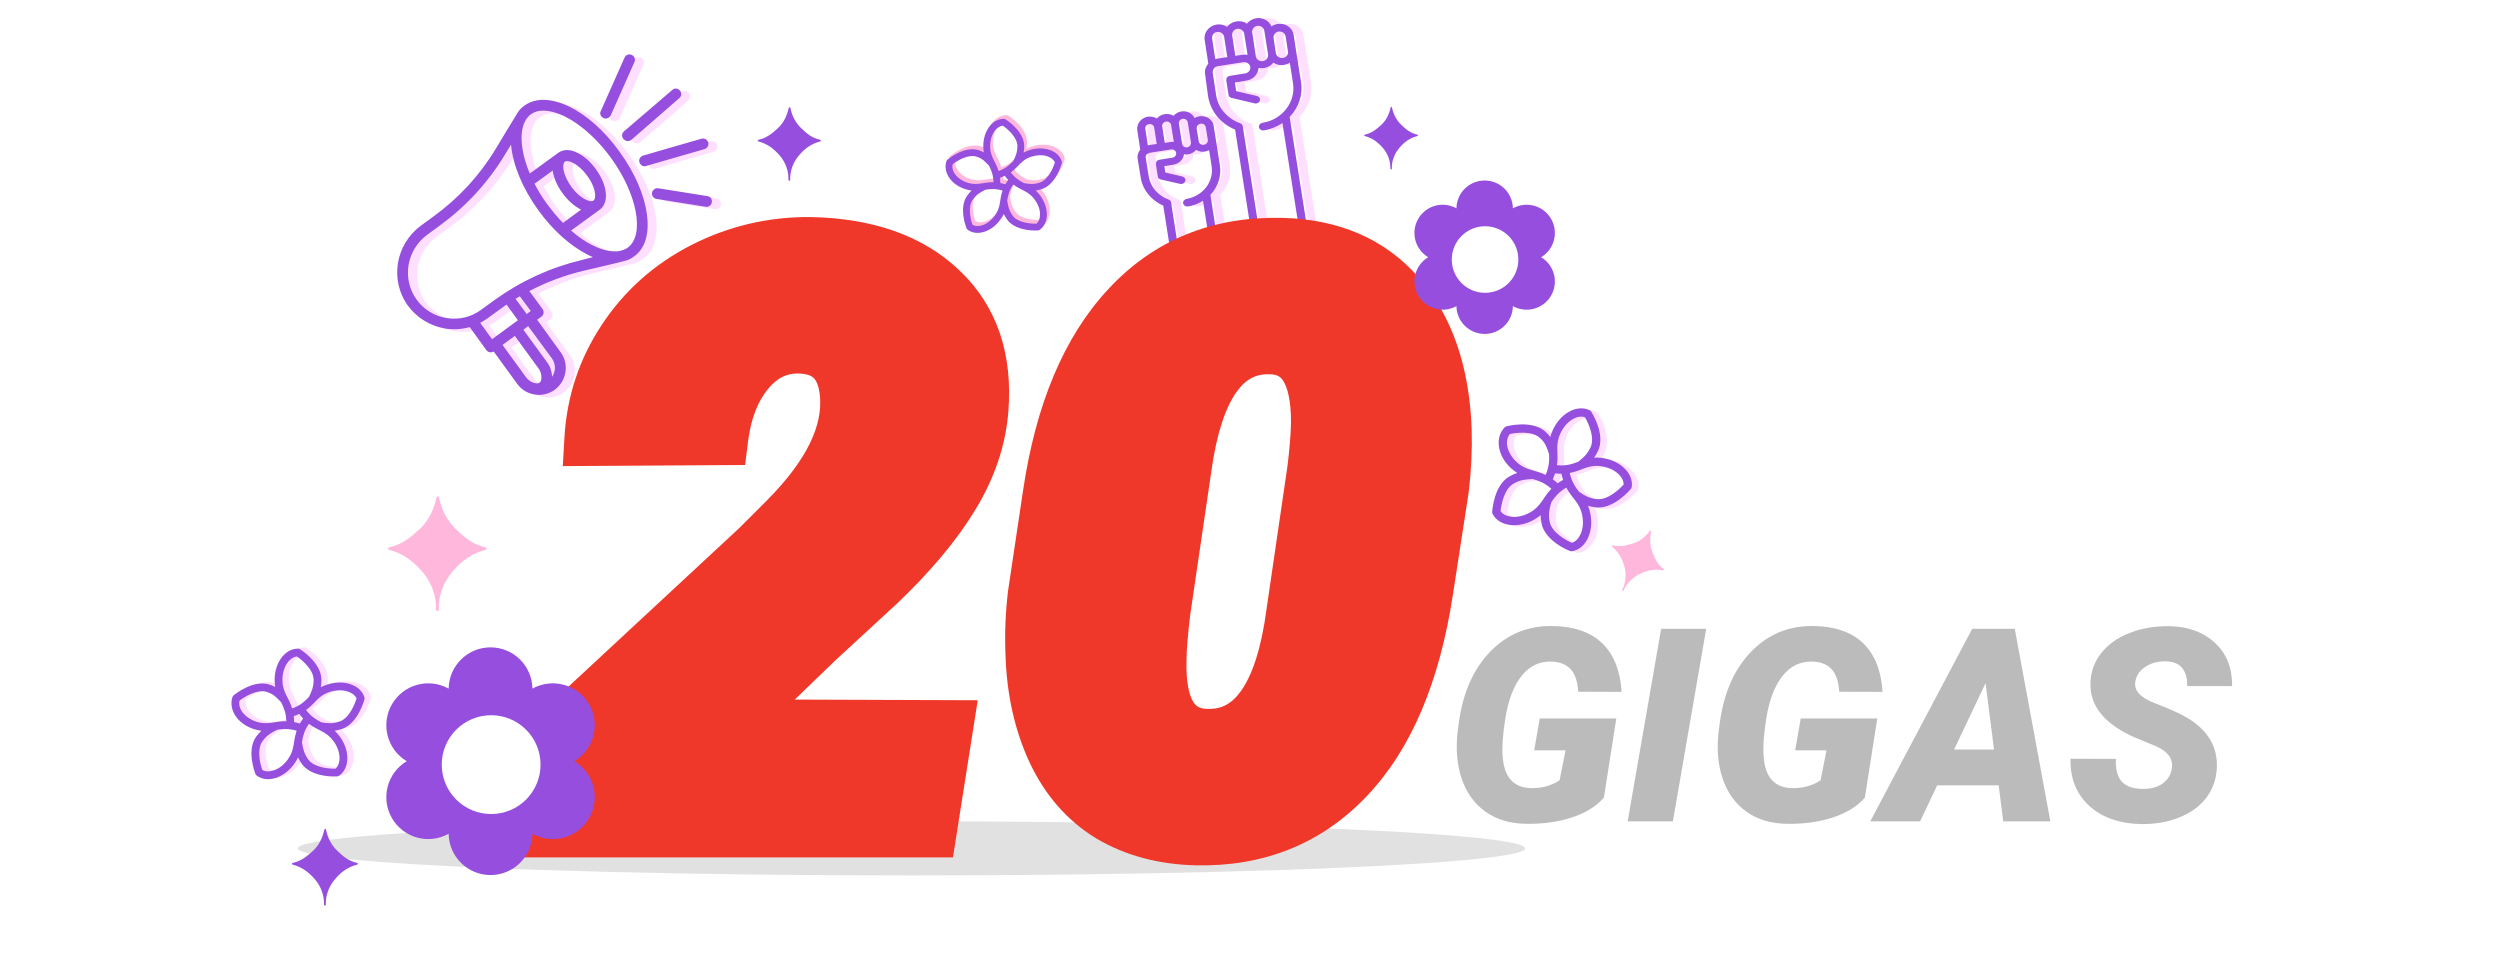 <svg width="277" height="106" viewBox="0 0 277 106" fill="none" xmlns="http://www.w3.org/2000/svg">
<g clip-path="url(#clip0)">
<g clip-path="url(#clip1)">
<path d="M151.218 15.073C152.005 15.28 152.596 15.68 153.217 16.384C153.777 17.032 154.08 17.86 154.05 18.688V18.702V18.716C154.05 18.716 154.05 18.73 154.065 18.73C154.065 18.73 154.065 18.743 154.08 18.743L154.096 18.757C154.096 18.757 154.111 18.757 154.111 18.771H154.126H154.141C154.186 18.771 154.217 18.743 154.217 18.702C154.217 18.702 154.217 18.702 154.217 18.688C154.186 17.874 154.489 17.032 155.05 16.384C155.656 15.666 156.262 15.28 157.049 15.073C157.095 15.059 157.11 15.031 157.11 14.99C157.11 14.949 157.079 14.921 157.049 14.921C156.246 14.742 155.762 14.314 155.247 13.817C154.747 13.334 154.398 12.699 154.232 11.913C154.232 11.913 154.232 11.913 154.232 11.899C154.232 11.885 154.232 11.885 154.217 11.885C154.217 11.885 154.217 11.885 154.217 11.871L154.202 11.857C154.202 11.857 154.202 11.857 154.186 11.857C154.186 11.857 154.171 11.857 154.171 11.844H154.156H154.141C154.141 11.844 154.126 11.844 154.126 11.857C154.126 11.857 154.126 11.857 154.111 11.857L154.096 11.871C154.096 11.871 154.096 11.871 154.096 11.885C154.096 11.885 154.096 11.899 154.08 11.899C154.08 11.899 154.08 11.899 154.08 11.913C153.914 12.699 153.565 13.348 153.066 13.817C152.52 14.314 152.02 14.742 151.218 14.921C151.187 14.921 151.157 14.949 151.157 14.99C151.157 15.031 151.187 15.059 151.218 15.073Z" fill="#954EDE"/>
</g>
<path d="M133.988 12.883C133.801 12.907 133.613 12.977 133.449 13.071C133.192 12.556 132.607 12.251 131.998 12.345C131.647 12.392 131.342 12.579 131.132 12.837C130.851 12.673 130.499 12.579 130.148 12.649C129.797 12.696 129.493 12.883 129.282 13.141C128.978 12.954 128.65 12.883 128.275 12.93C127.526 13.047 127.011 13.726 127.105 14.429C127.315 15.716 127.386 16.325 127.432 16.582C127.198 16.863 127.081 17.238 127.152 17.613L127.479 19.649C127.69 21.031 128.65 22.201 129.984 22.787L131.061 29.646C131.108 29.881 131.319 30.021 131.576 29.998C131.811 29.951 131.998 29.74 131.951 29.506L130.851 22.436C130.827 22.295 130.734 22.155 130.57 22.108C129.399 21.686 128.556 20.703 128.369 19.532L128.041 17.472C128.018 17.308 128.065 17.168 128.205 17.051C128.205 17.051 128.205 17.051 128.229 17.051C128.299 17.004 128.392 16.957 128.463 16.934L130.851 16.559C131.132 16.512 131.366 16.7 131.413 16.934C131.459 17.191 131.272 17.425 130.991 17.472L129.54 17.706C129.423 17.73 129.329 17.776 129.259 17.87C129.188 17.964 129.165 18.081 129.165 18.174L129.376 19.556C129.399 19.72 129.54 19.86 129.703 19.884L131.857 20.375C131.928 20.399 131.974 20.399 132.045 20.375C132.209 20.352 132.372 20.235 132.419 20.071C132.489 19.837 132.349 19.626 132.091 19.556L130.219 19.111L130.101 18.409L131.108 18.245C131.74 18.151 132.209 17.66 132.279 17.098C132.419 17.121 132.583 17.121 132.747 17.098C133.098 17.051 133.403 16.863 133.613 16.606C133.894 16.77 134.245 16.863 134.597 16.793C134.76 16.77 134.924 16.7 135.065 16.629L135.346 18.432C135.603 20.141 134.362 21.733 132.56 22.038C132.326 22.084 132.138 22.295 132.185 22.529C132.232 22.763 132.443 22.904 132.7 22.88C133.332 22.787 133.894 22.553 134.386 22.248L135.439 28.897C135.486 29.131 135.697 29.272 135.954 29.248C136.189 29.202 136.376 28.991 136.329 28.757L135.205 21.593C136.025 20.726 136.446 19.532 136.259 18.315L135.556 13.89C135.439 13.235 134.737 12.766 133.988 12.883ZM128.275 16.114C128.205 15.623 128.088 14.85 127.994 14.288C127.948 14.031 128.135 13.796 128.416 13.75C128.697 13.703 128.931 13.89 128.978 14.124L129.259 15.95L128.322 16.091C128.322 16.114 128.299 16.114 128.275 16.114ZM130.71 15.74L130.148 15.833L129.867 14.007C129.821 13.75 130.008 13.516 130.289 13.469C130.57 13.422 130.804 13.609 130.851 13.843L131.155 15.716C130.991 15.716 130.851 15.716 130.71 15.74ZM132.63 16.325C132.349 16.372 132.115 16.184 132.068 15.95L131.717 13.703C131.67 13.445 131.857 13.211 132.138 13.164C132.419 13.118 132.653 13.305 132.7 13.539L133.051 15.787C133.075 16.044 132.887 16.302 132.63 16.325ZM134.479 16.044C134.199 16.091 133.964 15.904 133.918 15.669L133.683 14.241C133.66 13.984 133.847 13.75 134.128 13.703C134.409 13.656 134.643 13.843 134.69 14.078L134.924 15.506C134.948 15.763 134.76 15.997 134.479 16.044Z" fill="#FFDFFF"/>
<path d="M144.687 5.556L144.43 3.87C144.313 3.074 143.517 2.512 142.65 2.653C142.393 2.699 142.159 2.793 141.971 2.933C141.714 2.301 141.011 1.903 140.286 2.02C139.841 2.091 139.49 2.325 139.256 2.629C138.928 2.395 138.506 2.301 138.085 2.372C137.64 2.442 137.289 2.676 137.055 2.98C136.727 2.746 136.306 2.653 135.884 2.723C135.041 2.863 134.433 3.612 134.573 4.432C134.831 6.047 134.924 6.75 134.971 7.054C134.69 7.382 134.55 7.803 134.62 8.225L134.948 10.659C135.205 12.298 136.329 13.703 137.944 14.358L140.122 28.242C140.169 28.476 140.379 28.616 140.637 28.593C140.871 28.546 141.058 28.335 141.011 28.101L138.787 13.984C138.764 13.843 138.67 13.703 138.506 13.656C137.078 13.141 136.048 11.947 135.837 10.519L135.463 8.084C135.439 7.873 135.51 7.663 135.674 7.499C135.674 7.499 135.697 7.499 135.697 7.475C135.791 7.405 135.908 7.358 136.025 7.335L138.858 6.89C139.232 6.843 139.56 7.077 139.63 7.405C139.677 7.756 139.419 8.084 139.068 8.131L137.336 8.412C137.219 8.435 137.125 8.482 137.055 8.576C136.985 8.669 136.961 8.786 136.961 8.88L137.219 10.519C137.242 10.683 137.383 10.823 137.546 10.847L140.122 11.455C140.192 11.479 140.239 11.479 140.309 11.455C140.473 11.432 140.637 11.315 140.684 11.151C140.754 10.917 140.613 10.706 140.356 10.636L138.062 10.098L137.921 9.138L139.209 8.927C139.958 8.81 140.496 8.225 140.543 7.522C140.731 7.569 140.941 7.569 141.152 7.546C141.597 7.475 141.948 7.241 142.182 6.937C142.51 7.171 142.931 7.265 143.353 7.194C143.587 7.148 143.821 7.077 144.008 6.937L144.359 9.231C144.687 11.291 143.165 13.281 140.965 13.609C140.731 13.656 140.543 13.867 140.59 14.101C140.637 14.335 140.848 14.476 141.105 14.452C141.878 14.335 142.58 14.031 143.189 13.633L145.343 27.352C145.389 27.586 145.6 27.727 145.858 27.703C146.092 27.656 146.279 27.446 146.232 27.212L143.985 12.954C144.968 11.947 145.483 10.542 145.249 9.091L144.687 5.556ZM135.744 6.539C135.65 5.954 135.51 4.994 135.393 4.268C135.346 3.917 135.58 3.589 135.954 3.542C136.329 3.495 136.657 3.729 136.727 4.057L137.078 6.328L135.884 6.515C135.837 6.515 135.791 6.539 135.744 6.539ZM138.741 6.071L137.968 6.188L137.617 3.917C137.57 3.566 137.827 3.238 138.179 3.191C138.553 3.144 138.881 3.378 138.951 3.706L139.326 6.071C139.139 6.047 138.928 6.047 138.741 6.071ZM141.011 6.773C140.637 6.82 140.309 6.586 140.239 6.258L139.841 3.589C139.794 3.238 140.052 2.91 140.403 2.863C140.777 2.816 141.105 3.051 141.175 3.378L141.597 6.047C141.644 6.398 141.386 6.726 141.011 6.773ZM143.236 6.422C142.861 6.469 142.533 6.235 142.463 5.907L142.205 4.221C142.159 3.87 142.416 3.542 142.767 3.495C143.142 3.449 143.47 3.683 143.54 4.01L143.797 5.696C143.868 6.047 143.61 6.375 143.236 6.422Z" fill="#FFDFFF"/>
<path d="M132.894 12.883C132.707 12.907 132.519 12.977 132.356 13.071C132.098 12.556 131.513 12.251 130.904 12.345C130.553 12.392 130.249 12.579 130.038 12.837C129.757 12.673 129.406 12.579 129.055 12.649C128.703 12.696 128.399 12.883 128.188 13.141C127.884 12.954 127.556 12.883 127.182 12.93C126.432 13.047 125.917 13.726 126.011 14.429C126.222 15.716 126.292 16.325 126.339 16.582C126.105 16.863 125.988 17.238 126.058 17.613L126.386 19.649C126.596 21.031 127.556 22.201 128.891 22.787L129.968 29.646C130.014 29.881 130.225 30.021 130.483 29.998C130.717 29.951 130.904 29.74 130.857 29.506L129.757 22.436C129.733 22.295 129.64 22.155 129.476 22.108C128.305 21.686 127.463 20.703 127.275 19.532L126.947 17.472C126.924 17.308 126.971 17.168 127.111 17.051C127.111 17.051 127.111 17.051 127.135 17.051C127.205 17.004 127.299 16.957 127.369 16.934L129.757 16.559C130.038 16.512 130.272 16.7 130.319 16.934C130.366 17.191 130.178 17.425 129.897 17.472L128.446 17.706C128.329 17.73 128.235 17.776 128.165 17.87C128.095 17.964 128.071 18.081 128.071 18.174L128.282 19.556C128.305 19.72 128.446 19.86 128.61 19.884L130.764 20.375C130.834 20.399 130.881 20.399 130.951 20.375C131.115 20.352 131.279 20.235 131.325 20.071C131.396 19.837 131.255 19.626 130.998 19.556L129.125 19.111L129.008 18.409L130.014 18.245C130.647 18.151 131.115 17.66 131.185 17.098C131.325 17.121 131.489 17.121 131.653 17.098C132.004 17.051 132.309 16.863 132.519 16.606C132.8 16.77 133.152 16.863 133.503 16.793C133.667 16.77 133.831 16.7 133.971 16.629L134.252 18.432C134.51 20.141 133.269 21.733 131.466 22.038C131.232 22.084 131.045 22.295 131.091 22.529C131.138 22.763 131.349 22.904 131.606 22.88C132.239 22.787 132.8 22.553 133.292 22.248L134.346 28.897C134.392 29.131 134.603 29.272 134.861 29.248C135.095 29.202 135.282 28.991 135.235 28.757L134.112 21.593C134.931 20.726 135.352 19.532 135.165 18.315L134.463 13.89C134.346 13.235 133.643 12.766 132.894 12.883ZM127.182 16.114C127.111 15.623 126.994 14.85 126.901 14.288C126.854 14.031 127.041 13.796 127.322 13.75C127.603 13.703 127.837 13.89 127.884 14.124L128.165 15.95L127.228 16.091C127.228 16.114 127.205 16.114 127.182 16.114ZM129.616 15.74L129.055 15.833L128.774 14.007C128.727 13.75 128.914 13.516 129.195 13.469C129.476 13.422 129.71 13.609 129.757 13.843L130.061 15.716C129.897 15.716 129.757 15.716 129.616 15.74ZM131.536 16.325C131.255 16.372 131.021 16.184 130.974 15.95L130.623 13.703C130.576 13.445 130.764 13.211 131.045 13.164C131.325 13.118 131.56 13.305 131.606 13.539L131.958 15.787C131.981 16.044 131.794 16.302 131.536 16.325ZM133.386 16.044C133.105 16.091 132.871 15.904 132.824 15.669L132.59 14.241C132.566 13.984 132.754 13.75 133.035 13.703C133.316 13.656 133.55 13.843 133.596 14.078L133.831 15.506C133.854 15.763 133.667 15.997 133.386 16.044Z" fill="#954EDE"/>
<path d="M143.593 5.556L143.336 3.87C143.219 3.074 142.423 2.512 141.557 2.653C141.299 2.699 141.065 2.793 140.878 2.933C140.62 2.301 139.918 1.903 139.192 2.02C138.747 2.091 138.396 2.325 138.162 2.629C137.834 2.395 137.413 2.301 136.991 2.372C136.546 2.442 136.195 2.676 135.961 2.98C135.633 2.746 135.212 2.653 134.79 2.723C133.948 2.863 133.339 3.612 133.479 4.432C133.737 6.047 133.831 6.75 133.877 7.054C133.596 7.382 133.456 7.803 133.526 8.225L133.854 10.659C134.112 12.298 135.235 13.703 136.851 14.358L139.028 28.242C139.075 28.476 139.286 28.616 139.543 28.593C139.777 28.546 139.965 28.335 139.918 28.101L137.694 13.984C137.67 13.843 137.577 13.703 137.413 13.656C135.985 13.141 134.954 11.947 134.744 10.519L134.369 8.084C134.346 7.873 134.416 7.663 134.58 7.499C134.58 7.499 134.603 7.499 134.603 7.475C134.697 7.405 134.814 7.358 134.931 7.335L137.764 6.89C138.138 6.843 138.466 7.077 138.536 7.405C138.583 7.756 138.326 8.084 137.975 8.131L136.242 8.412C136.125 8.435 136.031 8.482 135.961 8.576C135.891 8.669 135.867 8.786 135.867 8.88L136.125 10.519C136.148 10.683 136.289 10.823 136.453 10.847L139.028 11.455C139.098 11.479 139.145 11.479 139.215 11.455C139.379 11.432 139.543 11.315 139.59 11.151C139.66 10.917 139.52 10.706 139.262 10.636L136.968 10.098L136.827 9.138L138.115 8.927C138.864 8.81 139.403 8.225 139.449 7.522C139.637 7.569 139.847 7.569 140.058 7.546C140.503 7.475 140.854 7.241 141.088 6.937C141.416 7.171 141.837 7.265 142.259 7.194C142.493 7.148 142.727 7.077 142.914 6.937L143.266 9.231C143.593 11.291 142.072 13.281 139.871 13.609C139.637 13.656 139.449 13.867 139.496 14.101C139.543 14.335 139.754 14.476 140.011 14.452C140.784 14.335 141.486 14.031 142.095 13.633L144.249 27.352C144.296 27.586 144.506 27.727 144.764 27.703C144.998 27.656 145.185 27.446 145.139 27.212L142.891 12.954C143.874 11.947 144.389 10.542 144.155 9.091L143.593 5.556ZM134.65 6.539C134.556 5.954 134.416 4.994 134.299 4.268C134.252 3.917 134.486 3.589 134.861 3.542C135.235 3.495 135.563 3.729 135.633 4.057L135.985 6.328L134.79 6.515C134.744 6.515 134.697 6.539 134.65 6.539ZM137.647 6.071L136.874 6.188L136.523 3.917C136.476 3.566 136.734 3.238 137.085 3.191C137.459 3.144 137.787 3.378 137.857 3.706L138.232 6.071C138.045 6.047 137.834 6.047 137.647 6.071ZM139.918 6.773C139.543 6.82 139.215 6.586 139.145 6.258L138.747 3.589C138.7 3.238 138.958 2.91 139.309 2.863C139.684 2.816 140.011 3.051 140.082 3.378L140.503 6.047C140.55 6.398 140.292 6.726 139.918 6.773ZM142.142 6.422C141.767 6.469 141.439 6.235 141.369 5.907L141.112 4.221C141.065 3.87 141.322 3.542 141.674 3.495C142.048 3.449 142.376 3.683 142.446 4.01L142.704 5.696C142.774 6.047 142.516 6.375 142.142 6.422Z" fill="#954EDE"/>
<g filter="url(#filter0_f)">
<ellipse cx="101" cy="94" rx="68" ry="3" fill="#C4C4C4" fill-opacity="0.5"/>
</g>
<path d="M177.71 88.378C176.909 89.315 175.742 90.043 174.209 90.561C172.676 91.068 170.977 91.308 169.111 91.278C167.324 91.259 165.815 90.81 164.585 89.931C163.354 89.052 162.476 87.826 161.948 86.254C161.421 84.682 161.279 82.909 161.523 80.936L161.641 80.058C162.09 76.747 163.252 74.125 165.127 72.191C167.012 70.258 169.316 69.315 172.041 69.364C174.424 69.403 176.255 70.043 177.534 71.283C178.813 72.523 179.526 74.315 179.673 76.659L174.868 76.644C174.8 75.502 174.517 74.667 174.019 74.14C173.53 73.612 172.832 73.334 171.924 73.305C170.576 73.256 169.463 73.788 168.584 74.901C167.705 76.005 167.104 77.587 166.782 79.647C166.509 81.405 166.411 82.772 166.489 83.749C166.636 86.103 167.695 87.294 169.668 87.323C170.859 87.343 171.904 87.055 172.803 86.459L173.462 83.134H169.99L170.605 79.603H179.087L177.71 88.378ZM185.356 91H180.347L184.053 69.672H189.048L185.356 91ZM206.626 88.378C205.825 89.315 204.658 90.043 203.125 90.561C201.592 91.068 199.893 91.308 198.027 91.278C196.24 91.259 194.731 90.81 193.501 89.931C192.271 89.052 191.392 87.826 190.864 86.254C190.337 84.682 190.195 82.909 190.439 80.936L190.557 80.058C191.006 76.747 192.168 74.125 194.043 72.191C195.928 70.258 198.232 69.315 200.957 69.364C203.34 69.403 205.171 70.043 206.45 71.283C207.729 72.523 208.442 74.315 208.589 76.659L203.784 76.644C203.716 75.502 203.433 74.667 202.935 74.14C202.446 73.612 201.748 73.334 200.84 73.305C199.492 73.256 198.379 73.788 197.5 74.901C196.621 76.005 196.021 77.587 195.698 79.647C195.425 81.405 195.327 82.772 195.405 83.749C195.552 86.103 196.611 87.294 198.584 87.323C199.775 87.343 200.82 87.055 201.719 86.459L202.378 83.134H198.906L199.521 79.603H208.003L206.626 88.378ZM221.45 87.016H214.639L212.749 91H207.227L218.521 69.672H223.237L227.178 91H221.963L221.45 87.016ZM216.514 83.046H220.938L220 75.692L216.514 83.046ZM240.625 85.228C240.84 84.125 240.244 83.27 238.838 82.665L236.436 81.669C233.066 80.155 231.465 78.095 231.631 75.487C231.699 74.296 232.109 73.236 232.861 72.309C233.613 71.371 234.653 70.644 235.981 70.126C237.31 69.608 238.76 69.359 240.332 69.379C242.441 69.418 244.136 70.033 245.415 71.225C246.704 72.416 247.339 74.013 247.319 76.015H242.339C242.368 75.194 242.192 74.54 241.812 74.052C241.44 73.554 240.825 73.295 239.966 73.275C239.126 73.256 238.384 73.451 237.739 73.861C237.095 74.272 236.714 74.823 236.597 75.517C236.411 76.493 237.134 77.294 238.765 77.919C240.405 78.544 241.597 79.081 242.339 79.53C244.673 80.927 245.767 82.811 245.62 85.185C245.542 86.415 245.146 87.494 244.434 88.422C243.721 89.35 242.729 90.067 241.46 90.575C240.2 91.083 238.784 91.327 237.212 91.308C236.06 91.288 234.99 91.107 234.004 90.766C233.018 90.424 232.173 89.926 231.47 89.272C230.044 87.953 229.36 86.22 229.419 84.071L234.443 84.086C234.385 85.18 234.595 86.01 235.073 86.576C235.552 87.133 236.357 87.411 237.49 87.411C238.33 87.411 239.028 87.221 239.585 86.84C240.151 86.449 240.498 85.912 240.625 85.228Z" fill="#BBBBBB"/>
<path d="M103.022 92H59.648L61.23 81.805L83.994 60.667L87.114 57.547C92.007 52.625 94.248 47.981 93.838 43.616C93.516 40.218 91.758 38.475 88.564 38.387C86.309 38.328 84.39 39.251 82.808 41.155C81.255 43.03 80.288 45.491 79.907 48.538L65.537 48.626C65.772 44.612 66.987 40.95 69.185 37.64C71.382 34.3 74.311 31.692 77.974 29.817C81.665 27.942 85.591 27.02 89.751 27.049C95.991 27.166 100.825 28.865 104.253 32.147C107.681 35.398 109.175 39.808 108.735 45.374C108.472 48.655 107.388 51.849 105.483 54.954C103.608 58.06 100.869 61.326 97.266 64.754L90.586 70.906L80.654 80.486L104.824 80.574L103.022 92ZM132.554 92.879C128.921 92.791 125.742 91.941 123.018 90.33C120.322 88.689 118.242 86.302 116.777 83.167C115.312 80.003 114.521 76.414 114.404 72.4C114.316 70.232 114.404 68.05 114.668 65.853L116.338 54.69C117.686 45.696 120.571 38.826 124.995 34.08C129.419 29.305 135.059 26.99 141.914 27.137C147.48 27.254 151.831 29.129 154.966 32.762C158.13 36.395 159.829 41.346 160.063 47.615C160.122 49.783 160.02 51.966 159.756 54.163L157.998 65.545C156.592 74.656 153.677 81.526 149.253 86.155C144.858 90.784 139.292 93.025 132.554 92.879ZM145.605 52.185C145.869 50.135 146.016 48.333 146.045 46.78C146.045 41.419 144.346 38.65 140.947 38.475C135.732 38.211 132.495 42.679 131.235 51.878L128.906 67.698C128.613 70.13 128.467 71.932 128.467 73.103C128.32 78.523 130.005 81.336 133.521 81.541C138.823 81.805 142.09 77.22 143.32 67.786L145.605 52.185Z" fill="#EF3829"/>
<path d="M103.022 92V95H105.586L105.986 92.467L103.022 92ZM59.648 92L56.684 91.54L56.147 95H59.648V92ZM61.23 81.805L59.189 79.606L58.426 80.315L58.266 81.345L61.23 81.805ZM83.994 60.667L86.035 62.865L86.076 62.828L86.115 62.788L83.994 60.667ZM87.114 57.547L89.236 59.668L89.242 59.662L87.114 57.547ZM93.838 43.616L96.825 43.336L96.825 43.333L93.838 43.616ZM88.564 38.387L88.647 35.388L88.642 35.388L88.564 38.387ZM82.808 41.155L80.5 39.238L80.497 39.242L82.808 41.155ZM79.907 48.538L79.926 51.538L82.558 51.522L82.884 48.91L79.907 48.538ZM65.537 48.626L62.542 48.451L62.356 51.645L65.555 51.626L65.537 48.626ZM69.185 37.64L71.684 39.299L71.691 39.288L69.185 37.64ZM77.974 29.817L76.615 27.143L76.606 27.147L77.974 29.817ZM89.751 27.049L89.807 24.049L89.79 24.049L89.772 24.049L89.751 27.049ZM104.253 32.147L102.178 34.314L102.188 34.323L104.253 32.147ZM108.735 45.374L111.726 45.614L111.726 45.61L108.735 45.374ZM105.483 54.954L102.926 53.386L102.921 53.395L102.915 53.404L105.483 54.954ZM97.266 64.754L99.298 66.96L99.316 66.944L99.333 66.928L97.266 64.754ZM90.586 70.906L88.553 68.7L88.528 68.723L88.503 68.747L90.586 70.906ZM80.654 80.486L78.572 78.327L73.251 83.459L80.643 83.486L80.654 80.486ZM104.824 80.574L107.788 81.041L108.332 77.587L104.835 77.574L104.824 80.574ZM103.022 89H59.648V95H103.022V89ZM62.613 92.46L64.195 82.265L58.266 81.345L56.684 91.54L62.613 92.46ZM63.272 84.003L86.035 62.865L81.953 58.469L59.189 79.606L63.272 84.003ZM86.115 62.788L89.236 59.668L84.993 55.426L81.873 58.546L86.115 62.788ZM89.242 59.662C94.398 54.475 97.357 48.998 96.825 43.336L90.851 43.897C91.139 46.965 89.616 50.775 84.987 55.432L89.242 59.662ZM96.825 43.333C96.622 41.198 95.928 39.155 94.39 37.63C92.826 36.079 90.777 35.447 88.647 35.388L88.482 41.386C89.545 41.415 89.972 41.698 90.165 41.89C90.386 42.109 90.731 42.636 90.851 43.899L96.825 43.333ZM88.642 35.388C85.37 35.303 82.604 36.705 80.5 39.238L85.115 43.072C86.175 41.797 87.247 41.353 88.487 41.386L88.642 35.388ZM80.497 39.242C78.496 41.658 77.364 44.7 76.93 48.166L82.884 48.91C83.213 46.283 84.014 44.402 85.118 43.069L80.497 39.242ZM79.889 45.538L65.519 45.626L65.555 51.626L79.926 51.538L79.889 45.538ZM68.532 48.801C68.736 45.31 69.784 42.161 71.684 39.299L66.685 35.981C64.191 39.739 62.807 43.914 62.542 48.451L68.532 48.801ZM71.691 39.288C73.594 36.395 76.126 34.134 79.341 32.488L76.606 27.147C72.497 29.251 69.169 32.205 66.678 35.991L71.691 39.288ZM79.332 32.492C82.594 30.835 86.047 30.023 89.73 30.049L89.772 24.049C85.135 24.016 80.736 25.049 76.615 27.143L79.332 32.492ZM89.695 30.048C95.425 30.156 99.449 31.7 102.178 34.314L106.327 29.979C102.202 26.03 96.557 24.176 89.807 24.049L89.695 30.048ZM102.188 34.323C104.837 36.836 106.127 40.291 105.745 45.138L111.726 45.61C112.222 39.324 110.525 33.961 106.318 29.97L102.188 34.323ZM105.745 45.134C105.523 47.896 104.61 50.639 102.926 53.386L108.041 56.522C110.165 53.058 111.42 49.414 111.726 45.614L105.745 45.134ZM102.915 53.404C101.219 56.213 98.674 59.274 95.198 62.58L99.333 66.928C103.064 63.379 105.998 59.906 108.052 56.505L102.915 53.404ZM95.233 62.547L88.553 68.7L92.618 73.113L99.298 66.96L95.233 62.547ZM88.503 68.747L78.572 78.327L82.737 82.645L92.669 73.065L88.503 68.747ZM80.643 83.486L104.813 83.574L104.835 77.574L80.665 77.486L80.643 83.486ZM101.861 80.107L100.059 91.533L105.986 92.467L107.788 81.041L101.861 80.107ZM132.554 92.879L132.481 95.878L132.489 95.878L132.554 92.879ZM123.018 90.33L121.458 92.893L121.474 92.903L121.49 92.912L123.018 90.33ZM116.777 83.167L114.055 84.427L114.059 84.437L116.777 83.167ZM114.404 72.4L117.403 72.313L117.403 72.296L117.402 72.279L114.404 72.4ZM114.668 65.853L111.701 65.409L111.695 65.452L111.689 65.495L114.668 65.853ZM116.338 54.69L113.371 54.246L113.371 54.247L116.338 54.69ZM124.995 34.08L127.19 36.126L127.196 36.119L124.995 34.08ZM141.914 27.137L141.85 30.136L141.851 30.136L141.914 27.137ZM154.966 32.762L152.695 34.722L152.704 34.732L154.966 32.762ZM160.063 47.615L163.062 47.534L163.062 47.519L163.061 47.503L160.063 47.615ZM159.756 54.163L162.721 54.621L162.728 54.571L162.734 54.52L159.756 54.163ZM157.998 65.545L155.033 65.087L155.033 65.087L157.998 65.545ZM149.253 86.155L147.084 84.082L147.077 84.09L149.253 86.155ZM145.605 52.185L148.574 52.62L148.578 52.594L148.581 52.568L145.605 52.185ZM146.045 46.78L149.044 46.837L149.045 46.809V46.78H146.045ZM140.947 38.475L141.102 35.479L141.099 35.478L140.947 38.475ZM131.235 51.878L134.203 52.315L134.206 52.3L134.208 52.285L131.235 51.878ZM128.906 67.698L125.938 67.261L125.933 67.3L125.928 67.339L128.906 67.698ZM128.467 73.103L131.466 73.185L131.467 73.144V73.103H128.467ZM133.521 81.541L133.346 84.536L133.359 84.537L133.372 84.537L133.521 81.541ZM143.32 67.786L140.352 67.351L140.349 67.375L140.346 67.398L143.32 67.786ZM132.626 89.88C129.429 89.802 126.766 89.062 124.545 87.748L121.49 92.912C124.718 94.821 128.413 95.78 132.481 95.878L132.626 89.88ZM124.577 87.767C122.436 86.464 120.735 84.55 119.495 81.897L114.059 84.437C115.749 88.053 118.209 90.915 121.458 92.893L124.577 87.767ZM119.5 81.907C118.229 79.162 117.51 75.982 117.403 72.313L111.406 72.488C111.533 76.846 112.396 80.843 114.055 84.427L119.5 81.907ZM117.402 72.279C117.321 70.274 117.402 68.251 117.647 66.21L111.689 65.495C111.407 67.848 111.312 70.191 111.407 72.522L117.402 72.279ZM117.635 66.296L119.305 55.134L113.371 54.247L111.701 65.409L117.635 66.296ZM119.305 55.135C120.597 46.508 123.315 40.283 127.19 36.126L122.801 32.035C117.828 37.37 114.774 44.885 113.371 54.246L119.305 55.135ZM127.196 36.119C131.002 32.01 135.8 30.007 141.85 30.136L141.978 24.137C134.317 23.974 127.835 26.6 122.794 32.041L127.196 36.119ZM141.851 30.136C146.717 30.238 150.206 31.838 152.695 34.722L157.237 30.802C153.456 26.42 148.244 24.269 141.977 24.137L141.851 30.136ZM152.704 34.732C155.297 37.709 156.849 41.934 157.066 47.727L163.061 47.503C162.809 40.758 160.963 35.08 157.228 30.791L152.704 34.732ZM157.065 47.696C157.119 49.715 157.024 51.751 156.777 53.806L162.734 54.52C163.015 52.181 163.125 49.852 163.062 47.534L157.065 47.696ZM156.791 53.705L155.033 65.087L160.963 66.003L162.721 54.621L156.791 53.705ZM155.033 65.087C153.681 73.847 150.934 80.054 147.084 84.082L151.422 88.228C156.419 82.999 159.502 75.465 160.963 66.002L155.033 65.087ZM147.077 84.09C143.301 88.068 138.565 90.009 132.619 89.88L132.489 95.878C140.019 96.042 146.416 93.501 151.429 88.221L147.077 84.09ZM148.581 52.568C148.854 50.442 149.012 48.528 149.044 46.837L143.045 46.724C143.019 48.139 142.884 49.827 142.63 51.803L148.581 52.568ZM149.045 46.78C149.045 43.868 148.599 41.185 147.327 39.114C145.932 36.841 143.732 35.615 141.102 35.479L140.792 41.471C141.561 41.51 141.909 41.757 142.214 42.252C142.642 42.949 143.045 44.331 143.045 46.78H149.045ZM141.099 35.478C137.41 35.292 134.353 36.867 132.179 39.867C130.136 42.686 128.92 46.675 128.263 51.471L134.208 52.285C134.811 47.881 135.843 45.037 137.037 43.388C138.101 41.92 139.269 41.394 140.796 41.471L141.099 35.478ZM128.267 51.441L125.938 67.261L131.874 68.135L134.203 52.315L128.267 51.441ZM125.928 67.339C125.632 69.791 125.467 71.742 125.467 73.103H131.467C131.467 72.121 131.594 70.469 131.885 68.057L125.928 67.339ZM125.468 73.022C125.388 75.968 125.777 78.699 127.047 80.819C128.442 83.149 130.684 84.381 133.346 84.536L133.695 78.546C132.841 78.496 132.483 78.219 132.194 77.736C131.779 77.044 131.399 75.659 131.466 73.185L125.468 73.022ZM133.372 84.537C137.116 84.724 140.207 83.106 142.391 80.041C144.443 77.161 145.655 73.084 146.295 68.174L140.346 67.398C139.755 71.922 138.719 74.854 137.504 76.559C136.421 78.079 135.227 78.622 133.669 78.545L133.372 84.537ZM146.289 68.221L148.574 52.62L142.637 51.751L140.352 67.351L146.289 68.221Z" fill="#EF3829"/>
<g clip-path="url(#clip2)">
<path d="M59.096 11.997C58.833 12.181 58.596 12.418 58.412 12.681C58.28 12.865 55.94 16.757 55.94 16.757C54.151 19.729 51.811 22.254 49.023 24.279L47.656 25.278C44.815 27.356 44.158 31.327 46.183 34.141C47.182 35.508 48.655 36.403 50.312 36.692C51.232 36.85 52.179 36.771 53.047 36.534L54.888 39.085C54.993 39.217 55.124 39.295 55.282 39.322C55.414 39.348 55.572 39.322 55.703 39.243L58.307 42.819C58.78 43.477 59.49 43.898 60.253 44.003C61.015 44.134 61.804 43.95 62.462 43.477C63.777 42.504 64.092 40.637 63.119 39.322L60.516 35.719L60.989 35.377C61.121 35.272 61.2 35.14 61.226 34.982C61.252 34.825 61.2 34.667 61.121 34.535L59.648 32.537C61.568 31.537 63.593 30.775 65.723 30.275C65.723 30.275 70.167 29.249 70.509 29.118C70.877 28.986 71.219 28.723 71.219 28.723C73.797 26.988 73.06 21.78 69.641 17.099C66.275 12.366 61.62 10.156 59.096 11.997ZM54.204 36.061C54.493 35.903 54.756 35.745 55.019 35.561L56.466 34.509C56.676 34.351 56.913 34.194 57.123 34.036L58.386 35.771L55.519 37.849L54.204 36.061ZM59.28 42.083L56.676 38.506L58.044 37.507L60.647 41.084C60.937 41.478 61.042 41.925 60.963 42.399C60.91 42.635 60.674 42.819 60.437 42.767C59.99 42.714 59.569 42.477 59.28 42.083ZM62.146 39.979C62.593 40.584 62.593 41.399 62.173 42.004C62.146 41.426 61.962 40.847 61.594 40.374L58.99 36.797L59.516 36.403L62.146 39.979ZM59.806 34.746L59.359 35.088L58.123 33.404C58.28 33.299 58.438 33.22 58.596 33.115L59.806 34.746ZM65.486 29.065C61.962 29.907 58.701 31.406 55.756 33.536L54.309 34.588C53.205 35.403 51.864 35.719 50.496 35.508C49.155 35.298 47.945 34.562 47.156 33.457C45.526 31.169 46.051 27.934 48.366 26.251L49.733 25.252C52.652 23.122 55.098 20.465 56.965 17.362L57.623 16.284C57.807 18.467 58.859 21.097 60.674 23.595C62.252 25.778 64.198 27.514 66.117 28.487C66.302 28.592 66.512 28.671 66.696 28.75L65.486 29.065ZM62.252 19.151C62.252 19.177 62.252 19.203 62.252 19.256C62.383 20.045 62.751 20.886 63.33 21.675C63.961 22.543 64.697 23.148 65.381 23.49L63.382 24.963C62.778 24.358 62.199 23.648 61.647 22.911C61.094 22.175 60.621 21.386 60.227 20.623L62.252 19.151ZM66.775 22.517C66.433 22.78 65.276 22.28 64.329 20.991C63.882 20.36 63.566 19.677 63.461 19.098C63.382 18.677 63.461 18.309 63.619 18.204C63.698 18.151 63.829 18.125 63.987 18.151C64.145 18.177 64.329 18.23 64.513 18.335C65.039 18.598 65.618 19.124 66.065 19.729C67.011 21.018 67.117 22.254 66.775 22.517ZM70.562 27.724C70.404 27.829 70.325 27.882 70.062 27.987C69.799 28.066 69.562 28.118 69.562 28.118C68.747 28.224 67.748 28.013 66.643 27.461C65.854 27.067 65.039 26.514 64.276 25.831L67.459 23.516C68.511 22.753 68.326 20.834 67.011 19.019C66.433 18.23 65.749 17.599 65.039 17.257C64.198 16.836 63.435 16.836 62.883 17.231L59.7 19.545C59.306 18.598 59.017 17.678 58.885 16.784C58.701 15.574 58.78 14.548 59.148 13.812C59.148 13.812 59.253 13.575 59.385 13.418C59.49 13.286 59.648 13.102 59.806 12.997C60.332 12.602 61.015 12.497 61.804 12.629C63.882 12.944 66.591 14.916 68.695 17.809C71.614 21.78 72.455 26.33 70.562 27.724Z" fill="#FFDFFF"/>
<path d="M79.372 21.991L73.928 21.123C73.613 21.071 73.297 21.308 73.244 21.623C73.192 21.965 73.428 22.254 73.744 22.307L79.188 23.175C79.53 23.227 79.819 22.991 79.872 22.675C79.924 22.36 79.714 22.044 79.372 21.991Z" fill="#FFDFFF"/>
<path d="M71.85 18.282C71.929 18.519 72.113 18.676 72.324 18.703C72.403 18.729 72.508 18.703 72.587 18.676L79.056 16.809C79.372 16.73 79.556 16.388 79.477 16.073C79.372 15.757 79.056 15.573 78.741 15.652L72.271 17.519C71.929 17.624 71.745 17.94 71.85 18.282Z" fill="#FFDFFF"/>
<path d="M70.088 15.679C70.194 15.784 70.325 15.863 70.457 15.89C70.614 15.916 70.799 15.863 70.956 15.758L76.269 11.13C76.532 10.919 76.558 10.525 76.321 10.288C76.111 10.025 75.716 9.999 75.48 10.236L70.141 14.838C69.904 15.048 69.878 15.416 70.088 15.679Z" fill="#FFDFFF"/>
<path d="M67.853 13.365C67.906 13.392 67.958 13.392 68.011 13.418C68.274 13.471 68.537 13.313 68.668 13.076L71.298 7.159C71.43 6.843 71.298 6.501 70.983 6.37C70.667 6.238 70.325 6.37 70.194 6.686L67.564 12.603C67.432 12.866 67.564 13.208 67.853 13.365Z" fill="#FFDFFF"/>
<path d="M58.096 11.707C57.833 11.891 57.597 12.128 57.413 12.391C57.281 12.575 54.941 16.467 54.941 16.467C53.152 19.439 50.812 21.963 48.024 23.988L46.656 24.988C43.816 27.065 43.159 31.036 45.184 33.85C46.183 35.218 47.656 36.112 49.313 36.401C50.233 36.559 51.18 36.48 52.048 36.243L53.889 38.794C53.994 38.926 54.125 39.005 54.283 39.031C54.414 39.057 54.572 39.031 54.704 38.952L57.307 42.529C57.781 43.186 58.491 43.607 59.254 43.712C60.016 43.844 60.805 43.66 61.463 43.186C62.778 42.213 63.093 40.346 62.12 39.031L59.517 35.428L59.99 35.086C60.121 34.981 60.2 34.85 60.227 34.692C60.253 34.534 60.2 34.376 60.121 34.245L58.649 32.246C60.568 31.247 62.593 30.484 64.724 29.984C64.724 29.984 69.168 28.959 69.51 28.827C69.878 28.696 70.22 28.433 70.22 28.433C72.797 26.697 72.061 21.49 68.642 16.809C65.276 12.101 60.621 9.866 58.096 11.707ZM53.205 35.77C53.494 35.612 53.757 35.455 54.02 35.27L55.467 34.218C55.677 34.061 55.914 33.903 56.124 33.745L57.386 35.481L54.52 37.585L53.205 35.77ZM58.281 41.793L55.677 38.216L57.044 37.217L59.648 40.793C59.937 41.188 60.042 41.635 59.964 42.108C59.911 42.345 59.674 42.529 59.438 42.476C58.99 42.424 58.57 42.187 58.281 41.793ZM61.147 39.715C61.594 40.32 61.594 41.135 61.173 41.74C61.147 41.161 60.963 40.583 60.595 40.109L57.991 36.533L58.517 36.138L61.147 39.715ZM58.806 34.455L58.359 34.797L57.123 33.114C57.281 33.009 57.439 32.93 57.597 32.825L58.806 34.455ZM64.487 28.801C60.963 29.643 57.702 31.142 54.756 33.272L53.31 34.324C52.206 35.139 50.864 35.455 49.497 35.244C48.155 35.034 46.946 34.297 46.157 33.193C44.5 30.879 45.052 27.67 47.367 25.987L48.734 24.988C51.653 22.858 54.099 20.201 55.966 17.098L56.624 16.02C56.808 18.203 57.86 20.832 59.674 23.331C61.252 25.514 63.198 27.249 65.118 28.222C65.302 28.328 65.513 28.407 65.697 28.485L64.487 28.801ZM61.252 18.886C61.252 18.913 61.252 18.939 61.252 18.992C61.384 19.78 61.752 20.622 62.331 21.411C62.962 22.279 63.698 22.884 64.382 23.226L62.383 24.698C61.778 24.093 61.2 23.384 60.647 22.647C60.095 21.911 59.622 21.122 59.227 20.359L61.252 18.886ZM65.749 22.226C65.407 22.489 64.25 21.99 63.303 20.701C62.856 20.07 62.541 19.386 62.436 18.808C62.357 18.387 62.436 18.018 62.593 17.913C62.672 17.861 62.804 17.834 62.962 17.861C63.119 17.887 63.303 17.94 63.488 18.045C64.014 18.308 64.592 18.834 65.039 19.439C66.012 20.727 66.118 21.99 65.749 22.226ZM69.563 27.433C69.405 27.539 69.326 27.591 69.063 27.697C68.8 27.775 68.563 27.828 68.563 27.828C67.748 27.933 66.749 27.723 65.644 27.171C64.855 26.776 64.04 26.224 63.277 25.54L66.459 23.226C67.511 22.463 67.327 20.543 66.012 18.729C65.434 17.94 64.75 17.308 64.04 16.967C63.225 16.52 62.462 16.52 61.883 16.914L58.701 19.228C58.307 18.282 58.017 17.361 57.886 16.467C57.702 15.257 57.781 14.232 58.149 13.495C58.149 13.495 58.254 13.258 58.386 13.101C58.491 12.969 58.649 12.785 58.806 12.68C59.332 12.285 60.016 12.18 60.805 12.312C62.883 12.627 65.591 14.6 67.695 17.493C70.615 21.49 71.456 26.04 69.563 27.433Z" fill="#954EDE"/>
<path d="M78.373 21.727L72.929 20.859C72.614 20.806 72.298 21.043 72.245 21.359C72.193 21.701 72.43 21.99 72.745 22.042L78.189 22.91C78.531 22.963 78.82 22.726 78.873 22.41C78.925 22.069 78.715 21.779 78.373 21.727Z" fill="#954EDE"/>
<path d="M70.851 17.994C70.93 18.23 71.114 18.388 71.325 18.415C71.404 18.441 71.509 18.415 71.588 18.388L78.057 16.521C78.373 16.442 78.557 16.1 78.478 15.785C78.373 15.469 78.057 15.285 77.742 15.364L71.272 17.231C70.93 17.336 70.746 17.678 70.851 17.994Z" fill="#954EDE"/>
<path d="M69.09 15.416C69.195 15.521 69.326 15.6 69.458 15.626C69.615 15.652 69.8 15.6 69.957 15.495L75.27 10.866C75.533 10.656 75.559 10.261 75.322 10.024C75.112 9.761 74.717 9.735 74.481 9.972L69.142 14.548C68.879 14.784 68.853 15.153 69.09 15.416Z" fill="#954EDE"/>
<path d="M66.854 13.074C66.906 13.101 66.959 13.101 67.012 13.127C67.275 13.18 67.538 13.022 67.669 12.785L70.299 6.868C70.43 6.552 70.299 6.21 69.983 6.079C69.668 5.947 69.326 6.079 69.195 6.395L66.565 12.312C66.407 12.575 66.565 12.943 66.854 13.074Z" fill="#954EDE"/>
</g>
<path d="M84.028 15.671C84.954 15.914 85.648 16.384 86.378 17.211C87.037 17.974 87.393 18.947 87.357 19.92V19.936V19.952C87.357 19.952 87.357 19.968 87.375 19.968C87.375 19.968 87.375 19.985 87.393 19.985L87.41 20.001C87.41 20.001 87.428 20.001 87.428 20.017H87.446H87.464C87.517 20.017 87.553 19.985 87.553 19.936C87.553 19.936 87.553 19.936 87.553 19.92C87.517 18.963 87.873 17.974 88.532 17.211C89.244 16.368 89.956 15.914 90.882 15.671C90.935 15.655 90.953 15.622 90.953 15.573C90.953 15.525 90.917 15.492 90.882 15.492C89.938 15.282 89.368 14.779 88.763 14.195C88.176 13.627 87.766 12.881 87.571 11.957C87.571 11.957 87.571 11.957 87.571 11.941C87.571 11.925 87.571 11.925 87.553 11.925C87.553 11.925 87.553 11.925 87.553 11.908L87.535 11.892C87.535 11.892 87.535 11.892 87.517 11.892C87.517 11.892 87.499 11.892 87.499 11.876H87.482H87.464C87.464 11.876 87.446 11.876 87.446 11.892C87.446 11.892 87.446 11.892 87.428 11.892L87.41 11.908C87.41 11.908 87.41 11.908 87.41 11.925C87.41 11.925 87.41 11.941 87.393 11.941C87.393 11.941 87.393 11.941 87.393 11.957C87.197 12.881 86.787 13.644 86.2 14.195C85.559 14.779 84.972 15.282 84.028 15.492C83.993 15.492 83.957 15.525 83.957 15.573C83.957 15.622 83.993 15.655 84.028 15.671Z" fill="#954EDE"/>
<g clip-path="url(#clip3)">
<path d="M178.631 60.581C179.299 61.135 179.69 61.786 179.973 62.745C180.223 63.623 180.144 64.559 179.743 65.345L179.737 65.359L179.73 65.372C179.73 65.372 179.724 65.385 179.739 65.392C179.739 65.392 179.733 65.405 179.747 65.412L179.756 65.432C179.756 65.432 179.77 65.439 179.764 65.453L179.779 65.459L179.793 65.466C179.837 65.487 179.879 65.474 179.898 65.433C179.898 65.433 179.898 65.433 179.904 65.42C180.24 64.62 180.911 63.943 181.744 63.569C182.651 63.148 183.41 63.047 184.264 63.201C184.314 63.208 184.341 63.188 184.36 63.148C184.378 63.108 184.361 63.068 184.332 63.054C183.637 62.52 183.361 61.889 183.087 61.178C182.821 60.487 182.77 59.717 182.962 58.883C182.962 58.883 182.962 58.883 182.969 58.869C182.975 58.856 182.975 58.856 182.96 58.849C182.96 58.849 182.96 58.849 182.966 58.836L182.958 58.816C182.958 58.816 182.958 58.816 182.943 58.809C182.943 58.809 182.929 58.802 182.935 58.789L182.92 58.782L182.906 58.775C182.906 58.775 182.891 58.768 182.885 58.782C182.885 58.782 182.885 58.782 182.87 58.775L182.849 58.781C182.849 58.781 182.849 58.781 182.843 58.795C182.843 58.795 182.837 58.808 182.822 58.801C182.822 58.801 182.822 58.801 182.816 58.815C182.302 59.499 181.674 59.969 180.98 60.198C180.23 60.433 179.555 60.621 178.699 60.434C178.67 60.42 178.629 60.434 178.61 60.474C178.591 60.514 178.608 60.554 178.631 60.581Z" fill="#FFB8DC"/>
</g>
<path d="M168.123 52.018C168.374 52.252 168.618 52.434 168.857 52.581C168.59 52.667 168.31 52.786 168.009 52.953C166.253 53.928 166.083 56.783 166.076 56.904C166.072 56.99 166.091 57.076 166.133 57.151C166.535 57.874 167.275 58.255 168.097 58.348C168.934 58.443 169.855 58.24 170.689 57.777C170.989 57.61 171.238 57.434 171.451 57.253C171.451 57.533 171.477 57.837 171.543 58.174C171.824 59.612 173.441 60.748 174.703 61.233C174.784 61.264 174.872 61.272 174.956 61.255C175.709 61.108 176.329 60.576 176.702 59.757C177.051 58.991 177.142 58.053 176.959 57.115C176.892 56.775 176.801 56.481 176.693 56.22C176.937 56.295 177.212 56.355 177.53 56.394C179.522 56.636 181.364 54.444 181.441 54.35C181.498 54.282 181.533 54.2 181.544 54.113C181.637 53.352 181.317 52.595 180.644 51.982C180.015 51.41 179.146 51.031 178.198 50.916C177.895 50.879 177.622 50.872 177.371 50.887C177.526 50.669 177.674 50.42 177.811 50.125C178.658 48.304 177.118 45.894 177.052 45.793C177.005 45.72 176.939 45.662 176.86 45.626C176.165 45.303 175.351 45.369 174.568 45.812C173.835 46.227 173.21 46.932 172.807 47.798C172.675 48.082 172.581 48.348 172.516 48.6C172.38 48.417 172.215 48.229 172.007 48.036C170.537 46.667 167.769 47.388 167.652 47.419C167.569 47.441 167.493 47.486 167.435 47.55C166.364 48.7 166.667 50.662 168.123 52.018V52.018ZM170.243 56.972C169.574 57.344 168.849 57.508 168.201 57.434C167.665 57.373 167.245 57.154 167.005 56.812C167.075 56.038 167.431 54.326 168.456 53.757C169.22 53.332 169.785 53.29 170.589 53.26C171.242 53.451 171.874 53.667 172.634 54.335C171.648 55.353 171.533 56.256 170.243 56.972ZM173.046 52.628C173.297 52.656 173.53 52.668 173.748 52.667C173.799 52.915 173.859 53.141 173.927 53.348C173.708 53.473 173.512 53.6 173.335 53.729C173.148 53.559 172.967 53.412 172.791 53.283C172.894 53.053 172.978 52.836 173.046 52.628V52.628ZM175.865 59.376C175.641 59.868 175.303 60.199 174.903 60.322C174.189 60.016 172.67 59.148 172.446 57.997C172.269 57.092 172.436 56.504 172.63 55.823L172.633 55.815C173.016 55.254 173.417 54.719 174.287 54.203C174.949 55.453 175.773 55.843 176.056 57.292C176.203 58.042 176.135 58.783 175.865 59.376ZM178.086 51.829C178.836 51.92 179.543 52.224 180.025 52.663C180.428 53.03 180.643 53.454 180.639 53.87C180.276 54.268 178.925 55.637 177.642 55.481C176.765 55.374 176.34 55.096 175.694 54.661C175.278 54.122 174.892 53.574 174.67 52.583C176.065 52.324 176.63 51.651 178.086 51.829V51.829ZM175.021 46.612C175.491 46.346 175.959 46.277 176.355 46.413C176.753 47.079 177.471 48.674 176.977 49.737C176.603 50.541 176.143 50.921 175.613 51.338C174.953 51.59 174.318 51.823 173.257 51.725C173.456 50.324 173.018 49.525 173.641 48.186C173.963 47.492 174.454 46.934 175.021 46.612V46.612ZM168.025 48.274C168.782 48.101 170.522 47.91 171.381 48.71C172.042 49.325 172.133 49.814 172.387 50.526C172.408 51.206 172.398 51.874 171.997 52.804C170.729 52.183 169.827 52.348 168.75 51.345C167.896 50.55 167.328 49.179 168.025 48.274Z" fill="#FFDFFF"/>
<g clip-path="url(#clip4)">
<path d="M167.381 51.839C167.632 52.073 167.876 52.255 168.115 52.402C167.848 52.488 167.568 52.607 167.267 52.774C165.511 53.75 165.341 56.604 165.334 56.725C165.33 56.811 165.349 56.897 165.391 56.972C165.793 57.695 166.533 58.076 167.355 58.169C168.192 58.265 169.113 58.062 169.947 57.598C170.247 57.431 170.496 57.256 170.709 57.074C170.709 57.354 170.735 57.658 170.801 57.995C171.082 59.433 172.7 60.57 173.961 61.054C174.042 61.085 174.13 61.093 174.214 61.077C174.967 60.929 175.587 60.398 175.96 59.579C176.309 58.812 176.4 57.874 176.217 56.937C176.151 56.596 176.059 56.303 175.951 56.041C176.195 56.117 176.47 56.176 176.789 56.215C178.78 56.458 180.622 54.265 180.699 54.172C180.756 54.104 180.791 54.021 180.802 53.934C180.895 53.173 180.575 52.416 179.902 51.804C179.273 51.231 178.404 50.853 177.456 50.737C177.153 50.7 176.88 50.694 176.629 50.708C176.784 50.491 176.932 50.241 177.069 49.947C177.916 48.125 176.376 45.716 176.31 45.614C176.263 45.541 176.197 45.484 176.118 45.447C175.423 45.124 174.609 45.19 173.826 45.633C173.093 46.048 172.468 46.753 172.065 47.619C171.933 47.904 171.839 48.169 171.774 48.421C171.638 48.238 171.473 48.05 171.266 47.858C169.795 46.489 167.028 47.209 166.91 47.24C166.827 47.262 166.752 47.308 166.693 47.371C165.622 48.521 165.925 50.484 167.381 51.839V51.839ZM169.501 56.794C168.832 57.165 168.107 57.329 167.459 57.256C166.923 57.195 166.503 56.975 166.263 56.633C166.333 55.86 166.689 54.147 167.714 53.578C168.478 53.153 169.043 53.111 169.847 53.082C170.5 53.272 171.132 53.489 171.892 54.156C170.906 55.174 170.791 56.077 169.501 56.794ZM172.304 52.449C172.555 52.477 172.788 52.489 173.006 52.489C173.057 52.736 173.117 52.962 173.185 53.17C172.966 53.295 172.77 53.422 172.593 53.55C172.407 53.38 172.225 53.233 172.049 53.105C172.152 52.875 172.236 52.657 172.304 52.449V52.449ZM175.123 59.197C174.899 59.689 174.561 60.02 174.161 60.143C173.447 59.837 171.929 58.969 171.704 57.819C171.527 56.914 171.694 56.326 171.889 55.645L171.891 55.636C172.274 55.075 172.675 54.54 173.545 54.024C174.207 55.275 175.031 55.664 175.314 57.113C175.461 57.864 175.393 58.604 175.123 59.197ZM177.345 51.65C178.094 51.741 178.801 52.045 179.283 52.484C179.686 52.851 179.901 53.275 179.897 53.691C179.534 54.089 178.183 55.458 176.9 55.302C176.023 55.195 175.598 54.918 174.952 54.483C174.536 53.944 174.15 53.395 173.928 52.404C175.323 52.145 175.888 51.473 177.345 51.65V51.65ZM174.279 46.434C174.749 46.167 175.217 46.098 175.613 46.234C176.011 46.901 176.729 48.496 176.235 49.559C175.861 50.363 175.401 50.742 174.871 51.159C174.211 51.411 173.576 51.644 172.515 51.546C172.714 50.145 172.276 49.346 172.899 48.007C173.221 47.314 173.712 46.755 174.279 46.434V46.434ZM167.283 48.095C168.04 47.923 169.78 47.732 170.639 48.531C171.3 49.147 171.391 49.635 171.645 50.347C171.666 51.027 171.656 51.696 171.255 52.625C169.987 52.004 169.086 52.169 168.008 51.166C167.154 50.371 166.586 49.001 167.283 48.095Z" fill="#954EDE"/>
</g>
<g clip-path="url(#clip5)">
<path d="M32.426 95.8C33.391 96.054 34.115 96.545 34.877 97.407C35.564 98.203 35.935 99.218 35.898 100.233V100.25V100.267C35.898 100.267 35.898 100.283 35.917 100.283C35.917 100.283 35.917 100.3 35.935 100.3L35.954 100.317C35.954 100.317 35.972 100.317 35.972 100.334H35.991H36.01C36.065 100.334 36.102 100.3 36.102 100.25C36.102 100.25 36.102 100.25 36.102 100.233C36.065 99.235 36.437 98.203 37.124 97.407C37.866 96.528 38.609 96.054 39.575 95.8C39.63 95.784 39.649 95.75 39.649 95.699C39.649 95.648 39.612 95.614 39.575 95.614C38.591 95.394 37.996 94.87 37.365 94.261C36.752 93.669 36.325 92.891 36.121 91.926C36.121 91.926 36.121 91.926 36.121 91.909C36.121 91.892 36.121 91.892 36.102 91.892C36.102 91.892 36.102 91.892 36.102 91.876L36.084 91.859C36.084 91.859 36.084 91.859 36.065 91.859C36.065 91.859 36.047 91.859 36.047 91.842H36.028H36.01C36.01 91.842 35.991 91.842 35.991 91.859C35.991 91.859 35.991 91.859 35.972 91.859L35.954 91.876C35.954 91.876 35.954 91.876 35.954 91.892C35.954 91.892 35.954 91.909 35.935 91.909C35.935 91.909 35.935 91.909 35.935 91.926C35.731 92.891 35.304 93.686 34.691 94.261C34.023 94.87 33.41 95.394 32.426 95.614C32.389 95.614 32.351 95.648 32.351 95.699C32.351 95.75 32.389 95.784 32.426 95.8Z" fill="#954EDE"/>
</g>
<path d="M43.111 60.924C44.556 61.304 45.64 62.038 46.779 63.329C47.808 64.519 48.364 66.038 48.308 67.557V67.583V67.608C48.308 67.608 48.308 67.633 48.336 67.633C48.336 67.633 48.336 67.659 48.364 67.659L48.391 67.684C48.391 67.684 48.419 67.684 48.419 67.709H48.447H48.475C48.558 67.709 48.614 67.659 48.614 67.583C48.614 67.583 48.614 67.583 48.614 67.557C48.558 66.064 49.114 64.519 50.142 63.329C51.254 62.013 52.365 61.304 53.81 60.924C53.894 60.899 53.922 60.848 53.922 60.772C53.922 60.696 53.866 60.646 53.81 60.646C52.337 60.317 51.448 59.532 50.503 58.62C49.586 57.734 48.947 56.57 48.641 55.127C48.641 55.127 48.641 55.127 48.641 55.101C48.641 55.076 48.641 55.076 48.614 55.076C48.614 55.076 48.614 55.076 48.614 55.051L48.586 55.025C48.586 55.025 48.586 55.025 48.558 55.025C48.558 55.025 48.53 55.025 48.53 55H48.502H48.475C48.475 55 48.447 55 48.447 55.025C48.447 55.025 48.447 55.025 48.419 55.025L48.391 55.051C48.391 55.051 48.391 55.051 48.391 55.076C48.391 55.076 48.391 55.101 48.364 55.101C48.364 55.101 48.364 55.101 48.364 55.127C48.058 56.57 47.419 57.76 46.502 58.62C45.501 59.532 44.584 60.317 43.111 60.646C43.056 60.646 43 60.696 43 60.772C43 60.848 43.056 60.899 43.111 60.924Z" fill="#FFB8DC"/>
<path d="M28.814 80.636C29.12 80.735 29.4 80.794 29.662 80.825C29.469 81.003 29.277 81.216 29.087 81.477C27.978 83.004 28.963 85.504 29.006 85.609C29.036 85.684 29.087 85.75 29.153 85.797C29.781 86.254 30.563 86.285 31.3 86.039C32.051 85.788 32.755 85.251 33.282 84.525C33.471 84.264 33.614 84.016 33.724 83.777C33.834 84.015 33.977 84.264 34.167 84.525C34.976 85.639 36.804 85.966 38.072 85.879C38.153 85.873 38.23 85.845 38.296 85.797C38.879 85.374 39.196 84.675 39.189 83.83C39.183 83.038 38.889 82.203 38.362 81.477C38.17 81.213 37.976 80.999 37.78 80.82C38.018 80.787 38.276 80.729 38.562 80.636C40.355 80.053 41.056 77.455 41.085 77.345C41.106 77.265 41.103 77.18 41.078 77.102C40.855 76.417 40.283 75.899 39.467 75.644C38.704 75.405 37.814 75.427 36.96 75.704C36.688 75.793 36.453 75.895 36.244 76.007C36.29 75.761 36.317 75.489 36.317 75.184C36.317 73.296 34.05 71.854 33.954 71.793C33.885 71.75 33.806 71.728 33.724 71.728C33.004 71.728 32.337 72.106 31.845 72.794C31.385 73.438 31.132 74.287 31.132 75.184C31.132 75.479 31.158 75.742 31.201 75.983C31.014 75.88 30.798 75.786 30.545 75.704C28.75 75.121 26.678 76.831 26.59 76.904C26.528 76.956 26.482 77.025 26.457 77.102C26 78.506 27.036 80.058 28.814 80.636V80.636ZM32.583 84.017C32.16 84.598 31.608 85.025 31.027 85.219C30.546 85.38 30.101 85.359 29.761 85.163C29.514 84.476 29.139 82.876 29.786 81.985C30.269 81.32 30.734 81.061 31.407 80.717C32.038 80.621 32.663 80.554 33.575 80.822C33.138 82.08 33.398 82.895 32.583 84.017ZM33.249 79.204C33.474 79.129 33.678 79.047 33.863 78.96C34.005 79.15 34.145 79.319 34.285 79.469C34.148 79.662 34.032 79.848 33.932 80.028C33.706 79.957 33.493 79.903 33.292 79.864C33.289 79.627 33.274 79.408 33.249 79.204V79.204ZM38.325 83.837C38.329 84.344 38.172 84.76 37.881 85.023C37.151 85.046 35.513 84.908 34.866 84.017C34.357 83.316 34.266 82.749 34.162 82.091L34.161 82.084C34.264 81.453 34.394 80.839 34.931 80.054C35.991 80.857 36.847 80.863 37.663 81.985C38.085 82.566 38.32 83.224 38.325 83.837ZM37.227 76.526C37.902 76.307 38.624 76.286 39.209 76.469C39.698 76.622 40.049 76.898 40.211 77.253C40.059 77.736 39.45 79.438 38.295 79.814C37.506 80.07 37.034 80.002 36.312 79.887C35.743 79.593 35.197 79.279 34.616 78.522C35.701 77.749 35.916 76.952 37.227 76.526V76.526ZM32.548 73.297C32.843 72.884 33.215 72.639 33.605 72.598C34.209 73.008 35.453 74.083 35.453 75.184C35.453 76.017 35.212 76.523 34.925 77.088C34.463 77.565 34.014 78.015 33.071 78.352C32.685 77.079 31.996 76.572 31.996 75.184C31.996 74.466 32.192 73.795 32.548 73.297V73.297ZM27.247 77.485C27.823 77.038 29.23 76.186 30.278 76.526C31.086 76.788 31.357 77.169 31.855 77.674C32.142 78.246 32.399 78.82 32.426 79.77C31.1 79.744 30.397 80.241 29.081 79.814C28.038 79.475 27.011 78.533 27.247 77.485Z" fill="#FFDFFF"/>
<g clip-path="url(#clip6)">
<path d="M28.111 80.778C28.418 80.878 28.698 80.936 28.959 80.967C28.767 81.146 28.575 81.359 28.385 81.62C27.275 83.147 28.261 85.646 28.304 85.752C28.334 85.827 28.385 85.892 28.451 85.94C29.079 86.397 29.86 86.428 30.598 86.181C31.349 85.931 32.052 85.393 32.58 84.667C32.769 84.407 32.911 84.159 33.021 83.919C33.132 84.158 33.275 84.406 33.464 84.667C34.274 85.781 36.102 86.109 37.369 86.022C37.45 86.016 37.528 85.988 37.594 85.94C38.176 85.516 38.494 84.818 38.487 83.972C38.48 83.181 38.187 82.345 37.659 81.62C37.468 81.356 37.273 81.142 37.078 80.962C37.316 80.929 37.573 80.871 37.86 80.778C39.653 80.196 40.353 77.598 40.382 77.487C40.403 77.407 40.401 77.323 40.375 77.244C40.153 76.559 39.581 76.041 38.764 75.786C38.002 75.548 37.111 75.57 36.258 75.847C35.985 75.935 35.75 76.038 35.542 76.15C35.588 75.903 35.615 75.632 35.615 75.327C35.615 73.439 33.348 71.997 33.252 71.936C33.183 71.893 33.103 71.87 33.022 71.87C32.302 71.87 31.634 72.249 31.143 72.937C30.683 73.581 30.43 74.43 30.43 75.327C30.43 75.622 30.455 75.885 30.499 76.125C30.311 76.023 30.096 75.929 29.843 75.847C28.047 75.263 25.975 76.973 25.888 77.046C25.826 77.099 25.779 77.167 25.754 77.244C25.298 78.648 26.334 80.201 28.111 80.778V80.778ZM31.881 84.159C31.458 84.741 30.905 85.168 30.324 85.362C29.843 85.522 29.399 85.502 29.058 85.306C28.812 84.619 28.436 83.019 29.084 82.127C29.567 81.463 30.031 81.203 30.705 80.859C31.336 80.763 31.961 80.697 32.873 80.965C32.436 82.222 32.696 83.037 31.881 84.159ZM32.547 79.347C32.772 79.271 32.975 79.189 33.161 79.102C33.302 79.293 33.443 79.462 33.583 79.612C33.446 79.805 33.329 79.991 33.23 80.17C33.003 80.1 32.791 80.046 32.589 80.007C32.587 79.77 32.572 79.551 32.547 79.347V79.347ZM37.623 83.979C37.627 84.487 37.47 84.903 37.178 85.166C36.449 85.188 34.811 85.051 34.163 84.159C33.654 83.459 33.564 82.891 33.459 82.234L33.458 82.226C33.562 81.596 33.692 80.981 34.228 80.197C35.289 81 36.145 81.005 36.96 82.128C37.383 82.709 37.618 83.367 37.623 83.979ZM36.525 76.669C37.2 76.45 37.922 76.428 38.506 76.611C38.996 76.764 39.347 77.04 39.508 77.396C39.357 77.879 38.748 79.581 37.593 79.956C36.804 80.213 36.332 80.145 35.609 80.03C35.041 79.736 34.495 79.421 33.913 78.665C34.999 77.892 35.214 77.095 36.525 76.669V76.669ZM31.846 73.439C32.141 73.026 32.512 72.782 32.903 72.741C33.506 73.151 34.75 74.225 34.75 75.327C34.75 76.16 34.51 76.666 34.223 77.231C33.761 77.707 33.312 78.157 32.369 78.494C31.983 77.222 31.294 76.714 31.294 75.327C31.294 74.608 31.49 73.938 31.846 73.439V73.439ZM26.544 77.627C27.12 77.18 28.528 76.328 29.576 76.669C30.383 76.931 30.654 77.311 31.153 77.817C31.44 78.388 31.696 78.962 31.723 79.912C30.397 79.886 29.694 80.384 28.378 79.956C27.336 79.618 26.309 78.675 26.544 77.627Z" fill="#954EDE"/>
</g>
<g clip-path="url(#clip7)">
<path d="M63.635 84.341C65.809 83.043 66.546 80.235 65.275 78.034C64.004 75.834 61.205 75.068 58.993 76.301C58.956 73.769 56.892 71.728 54.351 71.728C51.81 71.728 49.747 73.769 49.709 76.301C47.498 75.068 44.698 75.834 43.427 78.035C42.157 80.235 42.893 83.043 45.067 84.341C42.893 85.64 42.157 88.448 43.427 90.648C44.698 92.849 47.498 93.615 49.709 92.382C49.747 94.914 51.81 96.956 54.351 96.955C56.893 96.955 58.956 94.914 58.993 92.382C61.205 93.615 64.005 92.849 65.275 90.648C66.546 88.448 65.809 85.64 63.635 84.341ZM54.351 88.594C52.003 88.594 50.099 86.69 50.099 84.341C50.099 81.993 52.003 80.089 54.351 80.089C56.7 80.089 58.604 81.993 58.604 84.341C58.604 86.69 56.7 88.594 54.351 88.594Z" fill="#954EDE"/>
<circle cx="54.419" cy="84.721" r="5.474" fill="white"/>
</g>
<g clip-path="url(#clip8)">
<path d="M170.756 28.5C172.221 27.625 172.717 25.733 171.861 24.25C171.005 22.767 169.118 22.251 167.628 23.082C167.603 21.376 166.212 20 164.5 20C162.788 20 161.397 21.376 161.372 23.082C159.882 22.251 157.995 22.767 157.139 24.25C156.283 25.733 156.779 27.625 158.244 28.5C156.779 29.375 156.283 31.267 157.139 32.75C157.995 34.233 159.882 34.749 161.372 33.918C161.397 35.624 162.788 37 164.5 37C166.213 37 167.603 35.624 167.628 33.918C169.119 34.749 171.005 34.233 171.861 32.75C172.717 31.267 172.221 29.375 170.756 28.5ZM164.5 31.366C162.917 31.366 161.634 30.083 161.634 28.5C161.634 26.917 162.917 25.634 164.5 25.634C166.083 25.634 167.366 26.917 167.366 28.5C167.366 30.083 166.083 31.366 164.5 31.366Z" fill="#954EDE"/>
<circle cx="164.545" cy="28.756" r="3.689" fill="white"/>
</g>
<path d="M107.235 20.537C107.503 20.624 107.748 20.676 107.976 20.703C107.808 20.859 107.64 21.044 107.474 21.273C106.505 22.608 107.366 24.792 107.403 24.884C107.43 24.95 107.474 25.007 107.532 25.049C108.081 25.448 108.764 25.475 109.409 25.26C110.065 25.041 110.68 24.571 111.141 23.936C111.306 23.709 111.43 23.492 111.527 23.283C111.623 23.491 111.748 23.708 111.914 23.936C112.621 24.91 114.219 25.196 115.326 25.12C115.397 25.115 115.465 25.09 115.523 25.049C116.032 24.679 116.309 24.068 116.303 23.329C116.298 22.637 116.041 21.907 115.58 21.273C115.413 21.042 115.243 20.855 115.072 20.698C115.28 20.669 115.505 20.619 115.755 20.537C117.322 20.028 117.934 17.758 117.96 17.661C117.978 17.591 117.976 17.518 117.954 17.449C117.759 16.85 117.259 16.398 116.546 16.175C115.879 15.966 115.101 15.985 114.355 16.227C114.117 16.305 113.911 16.394 113.729 16.492C113.769 16.277 113.793 16.04 113.793 15.773C113.793 14.123 111.812 12.863 111.728 12.81C111.668 12.772 111.598 12.752 111.527 12.752C110.898 12.752 110.314 13.083 109.885 13.684C109.483 14.247 109.261 14.989 109.261 15.773C109.261 16.031 109.284 16.261 109.322 16.471C109.158 16.381 108.97 16.299 108.749 16.227C107.179 15.718 105.368 17.212 105.292 17.276C105.238 17.322 105.197 17.381 105.175 17.449C104.777 18.676 105.682 20.032 107.235 20.537V20.537ZM110.53 23.492C110.16 24 109.677 24.374 109.169 24.543C108.749 24.684 108.361 24.666 108.063 24.494C107.847 23.894 107.52 22.495 108.085 21.717C108.507 21.136 108.913 20.909 109.502 20.608C110.054 20.524 110.6 20.466 111.396 20.701C111.015 21.8 111.242 22.512 110.53 23.492ZM111.112 19.287C111.309 19.22 111.486 19.149 111.648 19.073C111.772 19.239 111.895 19.387 112.017 19.518C111.898 19.687 111.796 19.849 111.708 20.006C111.511 19.944 111.325 19.897 111.149 19.863C111.147 19.656 111.134 19.465 111.112 19.287V19.287ZM115.548 23.335C115.552 23.778 115.414 24.142 115.16 24.372C114.522 24.392 113.091 24.271 112.525 23.492C112.08 22.88 112.001 22.384 111.909 21.81L111.908 21.803C111.999 21.252 112.113 20.715 112.582 20.029C113.508 20.731 114.256 20.736 114.969 21.717C115.338 22.225 115.544 22.799 115.548 23.335ZM114.588 16.946C115.178 16.754 115.81 16.736 116.32 16.895C116.748 17.029 117.055 17.27 117.196 17.581C117.064 18.003 116.532 19.491 115.522 19.819C114.832 20.043 114.42 19.984 113.788 19.883C113.291 19.626 112.814 19.352 112.306 18.691C113.255 18.015 113.442 17.318 114.588 16.946V16.946ZM110.499 14.123C110.757 13.763 111.082 13.549 111.423 13.513C111.95 13.871 113.038 14.81 113.038 15.773C113.038 16.501 112.827 16.943 112.577 17.437C112.173 17.853 111.78 18.247 110.956 18.541C110.619 17.429 110.017 16.985 110.017 15.773C110.017 15.145 110.188 14.559 110.499 14.123V14.123ZM105.866 17.784C106.369 17.393 107.599 16.648 108.515 16.946C109.221 17.175 109.458 17.507 109.894 17.95C110.144 18.449 110.368 18.95 110.392 19.781C109.233 19.758 108.619 20.193 107.469 19.819C106.558 19.523 105.66 18.699 105.866 17.784Z" fill="#FFB8DC"/>
<path d="M106.924 20.948C107.192 21.035 107.436 21.087 107.665 21.114C107.496 21.27 107.329 21.456 107.163 21.684C106.193 23.019 107.055 25.203 107.092 25.295C107.118 25.361 107.163 25.418 107.22 25.46C107.769 25.859 108.452 25.886 109.097 25.671C109.753 25.452 110.368 24.982 110.829 24.348C110.994 24.12 111.119 23.903 111.215 23.694C111.312 23.902 111.436 24.119 111.602 24.348C112.31 25.321 113.907 25.607 115.015 25.531C115.086 25.526 115.154 25.502 115.211 25.46C115.72 25.09 115.998 24.479 115.992 23.74C115.986 23.049 115.729 22.318 115.268 21.684C115.101 21.453 114.931 21.266 114.76 21.109C114.968 21.081 115.193 21.03 115.444 20.948C117.011 20.439 117.623 18.169 117.648 18.073C117.667 18.003 117.665 17.929 117.642 17.86C117.448 17.261 116.948 16.809 116.234 16.586C115.568 16.377 114.79 16.396 114.044 16.639C113.806 16.716 113.6 16.805 113.418 16.904C113.458 16.688 113.481 16.451 113.481 16.184C113.481 14.534 111.501 13.274 111.416 13.221C111.356 13.183 111.287 13.163 111.216 13.163C110.586 13.163 110.003 13.494 109.573 14.095C109.171 14.658 108.95 15.4 108.95 16.184C108.95 16.442 108.972 16.672 109.011 16.882C108.846 16.793 108.658 16.71 108.437 16.639C106.868 16.129 105.057 17.623 104.981 17.687C104.926 17.733 104.886 17.793 104.864 17.86C104.465 19.087 105.37 20.444 106.924 20.948ZM110.218 23.904C109.849 24.412 109.366 24.785 108.858 24.954C108.437 25.095 108.049 25.077 107.752 24.905C107.536 24.305 107.208 22.907 107.774 22.128C108.196 21.547 108.602 21.32 109.19 21.02C109.742 20.935 110.288 20.878 111.085 21.112C110.703 22.211 110.93 22.923 110.218 23.904ZM110.8 19.698C110.997 19.631 111.175 19.56 111.337 19.484C111.46 19.65 111.584 19.798 111.706 19.929C111.586 20.098 111.484 20.261 111.397 20.417C111.199 20.355 111.013 20.308 110.837 20.274C110.835 20.067 110.822 19.876 110.8 19.698ZM115.237 23.746C115.24 24.189 115.103 24.553 114.848 24.783C114.211 24.803 112.779 24.682 112.213 23.904C111.768 23.291 111.689 22.795 111.598 22.221L111.597 22.214C111.687 21.663 111.801 21.126 112.27 20.441C113.196 21.142 113.945 21.147 114.657 22.128C115.027 22.636 115.232 23.211 115.237 23.746ZM114.277 17.357C114.867 17.165 115.498 17.147 116.009 17.307C116.437 17.44 116.743 17.682 116.885 17.992C116.752 18.415 116.22 19.902 115.21 20.23C114.521 20.454 114.108 20.395 113.477 20.294C112.98 20.038 112.503 19.763 111.995 19.102C112.943 18.426 113.131 17.729 114.277 17.357ZM110.188 14.534C110.445 14.174 110.77 13.96 111.111 13.924C111.639 14.283 112.726 15.221 112.726 16.184C112.726 16.912 112.516 17.354 112.265 17.848C111.861 18.265 111.469 18.658 110.645 18.952C110.308 17.84 109.705 17.397 109.705 16.184C109.705 15.556 109.877 14.97 110.188 14.534ZM105.554 18.195C106.058 17.804 107.288 17.059 108.204 17.357C108.909 17.586 109.146 17.919 109.582 18.361C109.833 18.86 110.057 19.361 110.08 20.192C108.922 20.169 108.307 20.604 107.157 20.23C106.246 19.934 105.348 19.11 105.554 18.195Z" fill="#954EDE"/>
</g>
<defs>
<filter id="filter0_f" x="23" y="81" width="156" height="26" filterUnits="userSpaceOnUse" color-interpolation-filters="sRGB">
<feFlood flood-opacity="0" result="BackgroundImageFix"/>
<feBlend mode="normal" in="SourceGraphic" in2="BackgroundImageFix" result="shape"/>
<feGaussianBlur stdDeviation="5" result="effect1_foregroundBlur"/>
</filter>
<clipPath id="clip0">
<rect width="277" height="105.82" fill="white"/>
</clipPath>
<clipPath id="clip1">
<rect width="5.938" height="6.927" fill="white" transform="translate(151.157 11.844)"/>
</clipPath>
<clipPath id="clip2">
<rect width="35.898" height="38.002" fill="white" transform="translate(44 6)"/>
</clipPath>
<clipPath id="clip3">
<rect width="6.325" height="7.379" fill="white" transform="translate(180.023 57.435) rotate(24.945)"/>
</clipPath>
<clipPath id="clip4">
<rect width="15.698" height="15.698" fill="white" transform="translate(169.065 42.001) rotate(24.945)"/>
</clipPath>
<clipPath id="clip5">
<rect width="7.279" height="8.492" fill="white" transform="translate(32.351 91.842)"/>
</clipPath>
<clipPath id="clip6">
<rect width="14.75" height="14.75" fill="white" transform="translate(25.647 71.728)"/>
</clipPath>
<clipPath id="clip7">
<rect width="25.228" height="25.228" fill="white" transform="translate(41.737 71.728)"/>
</clipPath>
<clipPath id="clip8">
<rect width="17" height="17" fill="white" transform="translate(156 20)"/>
</clipPath>
</defs>
</svg>
